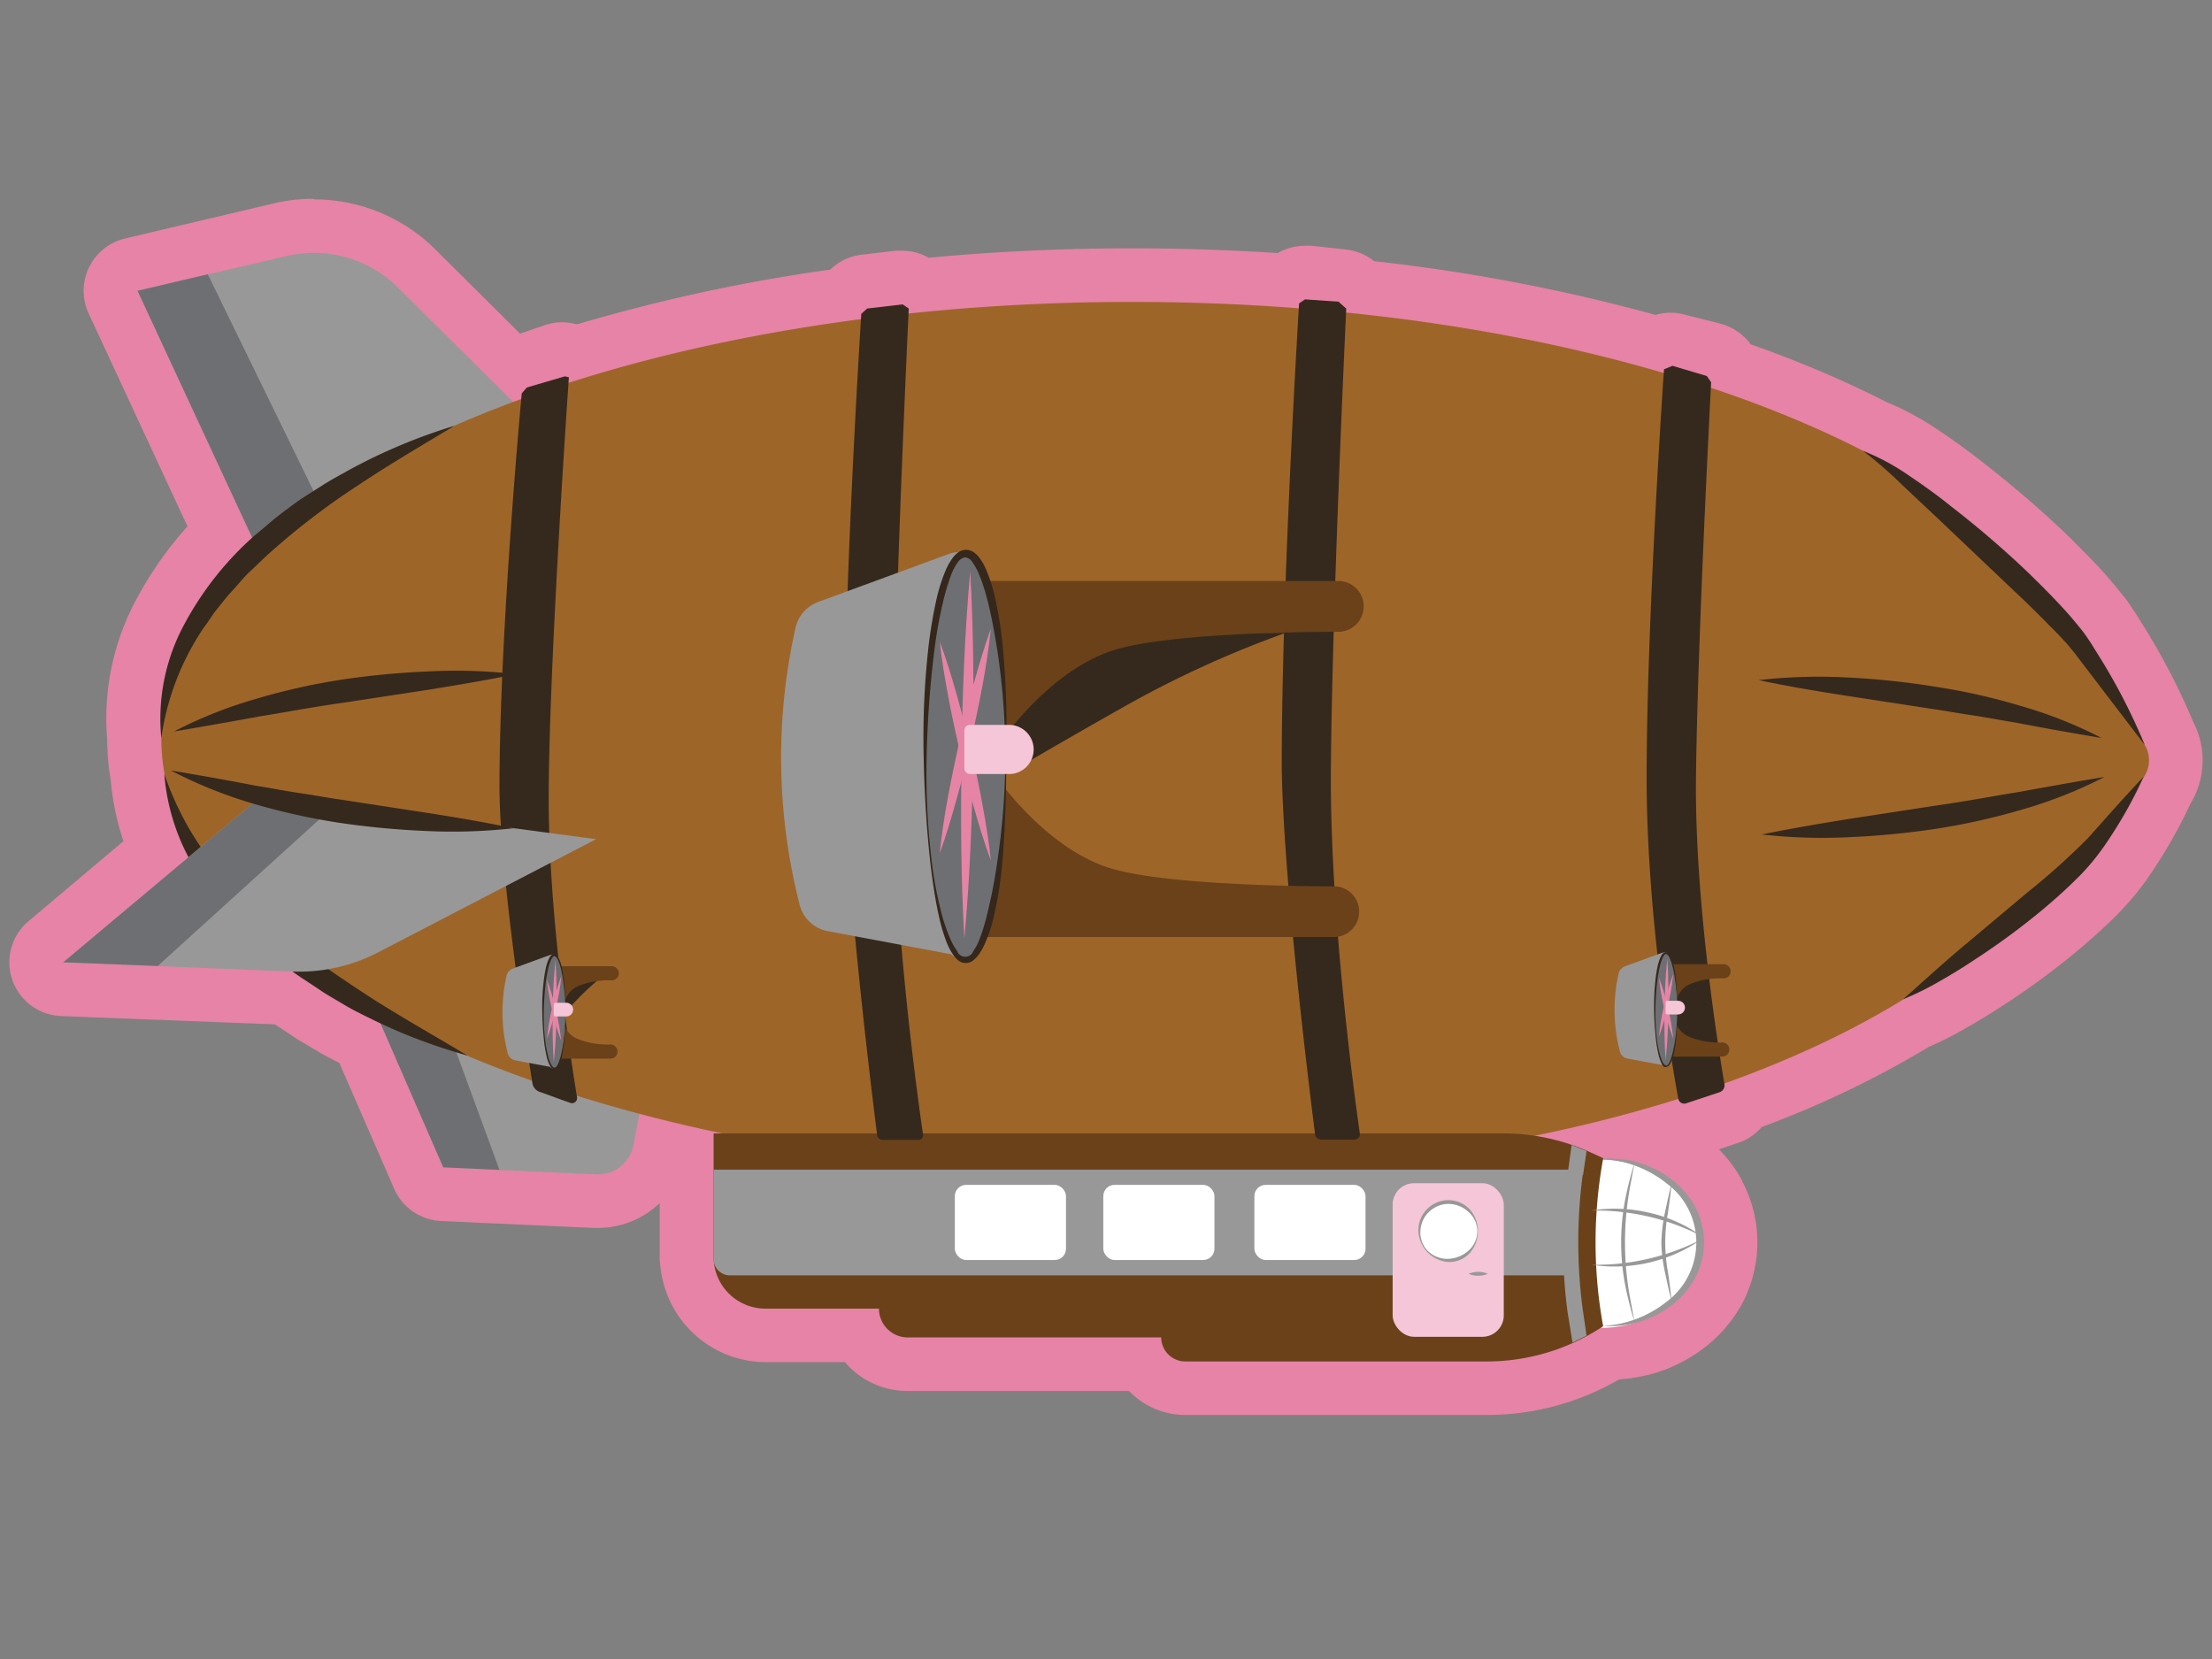 <svg xmlns="http://www.w3.org/2000/svg" viewBox="0 0 288 216">
  <rect x="0" y="0" width="288" height="216" fill="#808080" stroke="none"/>
  <defs>
    <style>
      .cls-1 {
        fill: #e684a6;
      }

      .cls-2 {
        fill: #e683a6;
      }

      .cls-3 {
        fill: #fff;
      }

      .cls-4 {
        fill: #989898;
      }

      .cls-5 {
        fill: #6e6f72;
      }

      .cls-6 {
        fill: #9e6529;
      }

      .cls-7 {
        fill: #35291d;
      }

      .cls-8 {
        fill: #6a4119;
      }

      .cls-9 {
        fill: #f4c6d7;
      }

      .cls-10 {
        fill: #35271c;
      }
    </style>
  </defs>
  <g id="base_layer" data-name="base layer">
    <g>
      <g>
        <g>
          <path class="cls-1" d="M154.31,180.76a6.63,6.63,0,0,1-5.63-3.13h-30.5a7.27,7.27,0,0,1-6.36-3.75H99.63a10.3,10.3,0,0,1-10.19-9.26,5.19,5.19,0,0,1,0-.68v-13.8L86,149.32l-.09.47a8.22,8.22,0,0,1-8,6.62h-.36l-20-.92a3.51,3.51,0,0,1-3.05-2.1l-7.66-17.57-.63-.31c-1-.48-2.19-1.09-3.36-1.79l-.87-.52c-.76-.44-1.54-.9-2.31-1.43l-1.29-.86q-.75-.48-1.5-1L8.08,128.79A3.5,3.5,0,0,1,6,122.61l14.25-12a30.81,30.81,0,0,1-2.32-9.45,28.93,28.93,0,0,1-.45-5.09,29.2,29.2,0,0,1,3.3-16.25,44.47,44.47,0,0,1,7.84-10.65L14.72,39.33a3.47,3.47,0,0,1,0-3,3.51,3.51,0,0,1,2.35-1.88l19.44-4.58a19.08,19.08,0,0,1,4.32-.49A18.88,18.88,0,0,1,54.24,34.9L66.83,47.42a3.42,3.42,0,0,1,.62-.27l4.6-1.58a3.67,3.67,0,0,1,1.13-.19,3.31,3.31,0,0,1,.93.13l.86.23.25.08a221.84,221.84,0,0,1,34.44-7.45l.89-.8a3.5,3.5,0,0,1,1.93-.88l4.61-.54.4,0a3.46,3.46,0,0,1,1.94.59l.65.43c9-.88,18.18-1.33,27.31-1.33,6.64,0,13.32.23,19.9.69l.65-.43a3.49,3.49,0,0,1,1.95-.59,2.42,2.42,0,0,1,.38,0l4.61.51a3.5,3.5,0,0,1,1.94.86l.6.53a233.37,233.37,0,0,1,38.29,7.27l.59-.24a3.62,3.62,0,0,1,1.3-.25,3.72,3.72,0,0,1,.93.13l4.61,1.28A3.47,3.47,0,0,1,225.07,47l.59.84A142.83,142.83,0,0,1,244,55.54l.12.06a33.08,33.08,0,0,1,6.38,3.47c2.22,1.5,4,2.83,5.68,4.15a131.67,131.67,0,0,1,10.43,9c1.63,1.6,3.31,3.27,4.91,5.05.87.95,1.67,1.94,2.34,2.79.36.46.66.91.94,1.32,0,0,.28.41.3.45l.89,1.43a84.52,84.52,0,0,1,6.36,12.24,7.36,7.36,0,0,1-.29,7.45,61.67,61.67,0,0,1-5.56,9.62,34.81,34.81,0,0,1-4.09,4.71c-1.19,1.17-2.54,2.39-4.23,3.81a96.35,96.35,0,0,1-9.05,6.68c-1.69,1.13-3.22,2.08-4.8,3a41.12,41.12,0,0,1-4.88,2.44,126.25,126.25,0,0,1-22.34,10.64l-.32.43a3.47,3.47,0,0,1-1.71,1.25l-4.5,1.5a3.53,3.53,0,0,1-1.11.18,3.8,3.8,0,0,1-.89-.11l-.64-.17L214.2,148h.06a17,17,0,0,1,5.36,2.68,14.61,14.61,0,0,1,4.1,4.71,13.26,13.26,0,0,1,0,12.7,14.66,14.66,0,0,1-4.14,4.75,16.41,16.41,0,0,1-5.32,2.66l-.64.16a16.75,16.75,0,0,1-3.87.49,30.65,30.65,0,0,1-16.2,4.61Z"/>
          <path class="cls-2" d="M40.85,32.88a15.49,15.49,0,0,1,10.92,4.5l15.06,15,1-.38c0-.49.07-.75.07-.75l.67-.76,4.6-1.58.87.24s0,.28,0,.75a217.69,217.69,0,0,1,38.07-8.29c0-.46.05-.72.05-.72l.77-.69,4.6-.54.77.51s0,.25,0,.71a277.6,277.6,0,0,1,29.16-1.53q11.1,0,21.69.84c0-.42,0-.66,0-.66l.77-.51,4.6.51.77.68s0,.18,0,.52a229.76,229.76,0,0,1,41.36,7.88c0-.32,0-.5,0-.5l1-.39L222.2,49l.57.81s0,.26,0,.72a142.65,142.65,0,0,1,19.77,8.18l.21.1a30.15,30.15,0,0,1,5.83,3.16c1.87,1.26,3.71,2.57,5.47,4a127.71,127.71,0,0,1,10.22,8.8c1.61,1.58,3.21,3.17,4.73,4.86.76.84,1.49,1.73,2.21,2.63.36.47.7,1,1,1.44l.89,1.43A79.48,79.48,0,0,1,279.23,97a3.89,3.89,0,0,1-.11,4.09l-.09.13a57.72,57.72,0,0,1-5.35,9.31,29.8,29.8,0,0,1-3.65,4.2c-1.31,1.29-2.67,2.49-4.06,3.66a94,94,0,0,1-8.71,6.43c-1.5,1-3,1.94-4.61,2.85a39,39,0,0,1-4.71,2.35l-.14.07a124,124,0,0,1-23.3,11c0,.23.06.37.06.37l-.55.75-4.5,1.5-.95-.25s0-.13-.07-.36a192.36,192.36,0,0,1-18.74,4.82,27.18,27.18,0,0,1,7.31,2.15l1.66.76v.07h0c.27,0,.54,0,.81,0a13.72,13.72,0,0,1,3.77.52,13.38,13.38,0,0,1,4.22,2.11,11.31,11.31,0,0,1,3.14,3.6,9.83,9.83,0,0,1,1.19,4.68,10,10,0,0,1-1.19,4.67,11.07,11.07,0,0,1-3.14,3.6,13.17,13.17,0,0,1-4.22,2.11l-.45.11a13.71,13.71,0,0,1-3.32.4h-.4l-.41,0a27.31,27.31,0,0,1-15.15,4.59H154.31a3.13,3.13,0,0,1-3.13-3.13h-33a3.75,3.75,0,0,1-3.75-3.75H99.63a6.73,6.73,0,0,1-6.71-6.16,2.4,2.4,0,0,1,0-.28V147.57H94q-5.55-1.15-10.8-2.56l-.8,4.11a4.69,4.69,0,0,1-4.6,3.79h-.21L65,152.32h0L57.69,152,49.5,133.2c-.57-.27-1.16-.53-1.73-.82-1.06-.52-2.12-1.06-3.13-1.67s-2.06-1.18-3-1.83-2-1.3-3-2l-.59-.43h0l-17.52-.68h0l-12.3-.48,16.33-13.7a27.57,27.57,0,0,1-3.18-10.84A25.86,25.86,0,0,1,21,96.1V96A25.77,25.77,0,0,1,23.84,81.5a41.43,41.43,0,0,1,9-11.49L17.89,37.86l19.44-4.58a15.64,15.64,0,0,1,3.52-.4m0-7h0a22.5,22.5,0,0,0-5.11.58L16.29,31.05a7,7,0,0,0-4.75,9.76L24.41,68.53a48.43,48.43,0,0,0-6.76,9.7,32.63,32.63,0,0,0-3.7,18,33.4,33.4,0,0,0,.47,5.38,34.15,34.15,0,0,0,1.65,7.91L3.72,119.93A7,7,0,0,0,8,132.29l12.3.48h.14l15.34.6.71.46c.42.27.83.54,1.22.81.87.6,1.75,1.11,2.52,1.56l.84.5c1.07.65,2.14,1.21,3.11,1.69l7.14,16.39a7,7,0,0,0,6.1,4.19l7.32.34h.17l12.45.57.53,0a11.7,11.7,0,0,0,8-3.23v7.26A7.52,7.52,0,0,0,86,165a13.82,13.82,0,0,0,13.66,12.35H110a10.7,10.7,0,0,0,8.15,3.75H147a10.12,10.12,0,0,0,7.32,3.13h39.25a34.23,34.23,0,0,0,17.25-4.64,21.14,21.14,0,0,0,3.61-.55c.29-.06.55-.13.8-.2a20,20,0,0,0,6.49-3.23,18.22,18.22,0,0,0,5.09-5.85l0,0a17.17,17.17,0,0,0,2-7.94v-.06a17,17,0,0,0-2-8l0-.07a18.35,18.35,0,0,0-3-4.05l2.47-.83a7,7,0,0,0,3.09-2.07,129.31,129.31,0,0,0,21.79-10.45,45,45,0,0,0,5-2.55c1.61-.91,3.23-1.91,5-3.07a100.59,100.59,0,0,0,9.33-6.89c1.77-1.49,3.18-2.76,4.46-4a38.24,38.24,0,0,0,4.46-5.13l0,0a65,65,0,0,0,5.78-10A10.86,10.86,0,0,0,285.56,94,86.9,86.9,0,0,0,279,81.37l-.87-1.4-.16-.24-.2-.3c-.28-.42-.62-.93-1-1.46l-.09-.11c-.71-.88-1.56-1.92-2.49-3-1.66-1.85-3.39-3.56-5-5.16l-.06-.06a138.44,138.44,0,0,0-10.71-9.23c-1.69-1.36-3.55-2.73-5.87-4.29a37.34,37.34,0,0,0-6.89-3.76,146.1,146.1,0,0,0-17.72-7.53,7.08,7.08,0,0,0-3.81-2.65l-.7-.19L219.47,41a6.9,6.9,0,0,0-3.92,0,237,237,0,0,0-36.65-7,7,7,0,0,0-3.64-1.51l-3.07-.34L170.66,32a6.74,6.74,0,0,0-.77,0,7.11,7.11,0,0,0-3.54.95c-6.27-.41-12.64-.62-19-.62-8.83,0-17.71.41-26.44,1.23a7,7,0,0,0-3.46-.92,7.34,7.34,0,0,0-.81,0l-4.61.54A7,7,0,0,0,108.21,35l-.1.1a226,226,0,0,0-32.92,7.11l-.16,0a7.23,7.23,0,0,0-1.85-.25,7,7,0,0,0-2.26.38l-3.21,1.1-11-10.94a22.37,22.37,0,0,0-15.86-6.54Z"/>
        </g>
        <g>
          <path class="cls-1" d="M208.72,154.35l-.36,0a3.49,3.49,0,0,1-3.14-3.62v-.07a3.51,3.51,0,0,1,3.5-3.35h.08a3.5,3.5,0,0,1,3.42,3.5,3.24,3.24,0,0,1-.05.62A3.51,3.51,0,0,1,208.72,154.35Z"/>
          <path class="cls-2" d="M208.72,150.79v0m0-7a7,7,0,0,0-7,6.68v.07a7,7,0,0,0,6.35,7.26l.65,0a7,7,0,0,0,6.91-5.91,6.92,6.92,0,0,0,.09-1.11,7,7,0,0,0-6.85-7Z"/>
        </g>
        <g>
          <polygon class="cls-1" points="208.72 150.86 208.72 150.86 208.72 150.86 208.72 150.86"/>
          <path class="cls-2" d="M208.72,150.86h0m0,0h0m0-7h0a7,7,0,0,0-6.33,4,6.83,6.83,0,0,0-.64,2.34,7,7,0,0,0,5.27,7.44,7,7,0,0,0,7.66-3.13,6.91,6.91,0,0,0,1-3.66,7,7,0,0,0-7-7Zm0,14Z"/>
        </g>
      </g>
      <path id="path845" class="cls-3" d="M208.57,151a14.45,14.45,0,0,1,4.14.6h0a13.09,13.09,0,0,1,4.82,2.58h0a10.21,10.21,0,0,1,3.67,6.76l.16.09h-.16v.58h.15l-.15.08V162a10.15,10.15,0,0,1-3.73,7.71h0a13.37,13.37,0,0,1-4.82,2.57h0a14.81,14.81,0,0,1-4.14.61,66.33,66.33,0,0,1,0-21.78"/>
    </g>
    <path id="path851" class="cls-4" d="M84.58,138.19l-2.12,10.93a4.69,4.69,0,0,1-4.81,3.78L57.71,152,49,131.91Z"/>
    <polygon id="polygon853" class="cls-5" points="65.03 152.32 58.14 133.53 48.96 131.91 57.71 151.98 65.03 152.32"/>
    <path id="path855" class="cls-4" d="M67.93,53.43l-16.14-16a15.45,15.45,0,0,0-14.44-4.1L17.91,37.86,34.36,73.29Z"/>
    <polygon id="polygon857" class="cls-5" points="42.92 68.22 27.05 35.71 17.91 37.86 34.36 73.29 42.92 68.22"/>
    <path id="path859" class="cls-4" d="M208.69,150.87a13.65,13.65,0,0,1,4.63.5,13.07,13.07,0,0,1,4.22,2.11,11.31,11.31,0,0,1,3.14,3.6,9.77,9.77,0,0,1,1.19,4.68,9.91,9.91,0,0,1-1.19,4.67,11.07,11.07,0,0,1-3.14,3.6,13.17,13.17,0,0,1-4.22,2.11,14.17,14.17,0,0,1-4.63.5,14.62,14.62,0,0,0,8.37-3.21A9.63,9.63,0,0,0,218.94,156a9.52,9.52,0,0,0-1.88-1.87,14.48,14.48,0,0,0-8.37-3.21Z"/>
    <path id="path861" class="cls-6" d="M279.25,97c-1.5-2.61-4.37-7.39-8.13-12.7-4-5.79-24.24-23.73-28.6-25.63-23.18-11.86-57.19-19.36-95.11-19.36-34.33,0-65.46,6.14-88.25,16.12C35.6,65.75,21,80.16,21,96.1a25.94,25.94,0,0,0,.42,4.65c.15.86.35,1.72.59,2.58,3.8,13.41,18,25.37,38.92,34.17a163.3,163.3,0,0,0,15.89,5.69c20.17,6.11,44.48,9.68,70.65,9.68,42,0,77.39-8.61,100.38-22.77,1.72-.85,19.91-13.89,24.76-20,2.91-3.66,5.21-7,6.56-9A3.89,3.89,0,0,0,279.25,97Z"/>
    <path id="path863" class="cls-7" d="M59.16,55.44c-4.23,2.56-8.43,5-12.48,7.71a94.48,94.48,0,0,0-11.47,8.76c-.9.78-1.73,1.64-2.61,2.45S31,76.12,30.17,77s-1.51,1.83-2.27,2.75l-1,1.47a16.52,16.52,0,0,0-1,1.47A34.1,34.1,0,0,0,21,96.1a25.84,25.84,0,0,1,2.88-14.6A41.57,41.57,0,0,1,33.2,69.68c1-.8,1.91-1.64,2.89-2.41s2-1.52,3-2.24l3.14-2c1.06-.66,2.16-1.24,3.24-1.85A72.64,72.64,0,0,1,59.16,55.44Z"/>
    <path id="path865" class="cls-7" d="M21.39,100.75a39.46,39.46,0,0,0,6.57,12,54.17,54.17,0,0,0,4.58,5l1.22,1.2L35,120.09c.83.78,1.73,1.48,2.62,2.2,1.75,1.47,3.6,2.83,5.49,4.14s3.8,2.58,5.75,3.83c3.91,2.46,8,4.77,12,7.17a71.5,71.5,0,0,1-13.1-5.05c-1.06-.52-2.12-1.06-3.13-1.67s-2.06-1.18-3-1.83-2-1.3-3-2-1.94-1.39-2.85-2.16-1.84-1.53-2.7-2.36-1.74-1.65-2.55-2.53c-.4-.45-.82-.88-1.21-1.34l-1.13-1.4a33.26,33.26,0,0,1-2.11-2.92A27.81,27.81,0,0,1,21.39,100.75Z"/>
    <path id="path867" class="cls-7" d="M247.79,130.1c2.7-2.41,5.35-4.83,8.09-7.12s5.47-4.6,8.19-6.87a92.36,92.36,0,0,0,7.79-7c2.37-2.65,4.73-5.34,7.25-8a57.67,57.67,0,0,1-5.41,9.43,29.71,29.71,0,0,1-3.65,4.2c-1.31,1.29-2.67,2.49-4.06,3.66a94.94,94.94,0,0,1-8.71,6.43c-1.5,1-3,1.94-4.61,2.85a37.54,37.54,0,0,1-4.88,2.42Z"/>
    <path id="path869" class="cls-7" d="M279.25,97l-8.12-10.63-1-1.32-1-1.21c-.73-.8-1.47-1.59-2.26-2.36-1.53-1.57-3.11-3.12-4.73-4.63l-9.67-9.19-4.86-4.57a54,54,0,0,0-5.05-4.39,29.17,29.17,0,0,1,6,3.23c1.87,1.26,3.71,2.57,5.47,4a125.71,125.71,0,0,1,10.22,8.8c1.61,1.58,3.21,3.17,4.73,4.86.76.84,1.49,1.73,2.21,2.63.36.47.7,1,1,1.44l.89,1.43A78.56,78.56,0,0,1,279.25,97Z"/>
    <path id="path871" class="cls-8" d="M92.91,147.57v16.07a6.74,6.74,0,0,0,6.74,6.74h14.79a3.75,3.75,0,0,0,3.75,3.75h33a3.14,3.14,0,0,0,3.13,3.13h39.25a27.32,27.32,0,0,0,15.16-4.59h0a60.67,60.67,0,0,1,0-21.83v-.05l-1.66-.76a27.36,27.36,0,0,0-11.34-2.46Z"/>
    <path id="path873" class="cls-7" d="M222.79,49.78l-.56-.82-4.47-1.33-1.11.45s-2.26,32.58-2.26,53.2c0,18.17,3.33,37.46,4.12,41.78a.79.79,0,0,0,1,.6l4.39-1.46a.94.94,0,0,0,.63-1c-.7-4.09-3.83-23.26-3.72-39.49C221,83.38,222.79,49.78,222.79,49.78Z"/>
    <path id="path875" class="cls-7" d="M118.28,40.14l-.76-.51-4.61.54-.77.69s-2.26,35-2.26,59c.18,14.68,3.73,43.28,4.32,47.91a.73.73,0,0,0,.73.64h4.66a.59.59,0,0,0,.59-.68c-.62-4.28-4-28.19-3.86-47.42.13-21.21,2-60.13,2-60.13Z"/>
    <path id="path877" class="cls-7" d="M175.28,40.18l-1-.9-4.37-.3-.77.52s-2.26,36.42-2.26,60.36c.18,14.61,3.73,43,4.34,47.82a.8.8,0,0,0,.79.69h4.36a.68.68,0,0,0,.68-.78c-.65-4.56-3.9-28.2-3.77-47.28C173.43,79.1,175.28,40.18,175.28,40.18Z"/>
    <path id="path879" class="cls-7" d="M74.07,49.12,73.54,49,68.6,50.45l-.67.77s-2.9,31-2.9,51.4c.08,11.44,3.55,33.78,4.29,38.41a1.41,1.41,0,0,0,.94,1.13c1.3.45,2.75,1,4,1.44a.66.66,0,0,0,.87-.73c-.78-4.76-3.8-24.15-3.69-39.86C71.56,85,74.07,49.12,74.07,49.12Z"/>
    <path id="path881" class="cls-4" d="M34.21,103.5l43.4,5.76L49.22,124a22.26,22.26,0,0,1-11.16,2.49L8.24,125.29Z"/>
    <polygon id="polygon883" class="cls-5" points="43.7 104.76 20.54 125.77 8.24 125.29 34.21 103.5 43.7 104.76"/>
    <path id="path885" class="cls-7" d="M22.26,100.32c3.77.62,7.47,1.29,11.17,2,1.85.29,3.69.66,5.54.93s3.69.62,5.54.88l11.14,1.71c3.72.58,7.44,1.2,11.19,2a71.41,71.41,0,0,1-11.42.35,108.31,108.31,0,0,1-11.36-1.08,85.77,85.77,0,0,1-11.17-2.5A59.26,59.26,0,0,1,22.26,100.32Z"/>
    <path id="path887" class="cls-7" d="M22.67,95.23A58.22,58.22,0,0,1,33.3,91a84.19,84.19,0,0,1,11.17-2.51,104.93,104.93,0,0,1,11.32-1.07,69.15,69.15,0,0,1,11.42.35c-3.75.77-7.47,1.39-11.19,2l-11.1,1.69c-1.85.26-3.69.56-5.54.87s-3.68.65-5.54.94C30.14,93.94,26.44,94.61,22.67,95.23Z"/>
    <path id="path889" class="cls-7" d="M274,101.16a58.79,58.79,0,0,1-10.64,4.22,86.71,86.71,0,0,1-11.17,2.51A108,108,0,0,1,240.79,109a71.41,71.41,0,0,1-11.42-.35c3.74-.77,7.47-1.39,11.19-2l11.14-1.71c1.85-.26,3.69-.56,5.53-.87s3.69-.65,5.55-.94C266.49,102.45,270.2,101.78,274,101.16Z"/>
    <path id="path891" class="cls-7" d="M273.56,96.07c-3.78-.62-7.48-1.29-11.18-2-1.85-.29-3.69-.66-5.54-.93s-3.69-.62-5.54-.88l-11.14-1.71c-3.72-.58-7.44-1.2-11.18-2a69.06,69.06,0,0,1,11.41-.35,103.61,103.61,0,0,1,11.4,1.18A81.94,81.94,0,0,1,263,91.88a57.86,57.86,0,0,1,10.6,4.19Z"/>
    <path id="path893" class="cls-4" d="M206.11,153l.46-3.15-1.95-.76-.44,3.2H92.91v11.67A2.13,2.13,0,0,0,95,166.05H203.64c.09,1.58.24,3.17.45,4.75l.65,4,1.83-.9-.5-3.41a67,67,0,0,1,0-17.56Z"/>
    <rect id="rect895" class="cls-3" x="124.32" y="154.27" width="14.47" height="9.78" rx="1.46"/>
    <rect id="rect897" class="cls-3" x="143.65" y="154.27" width="14.47" height="9.78" rx="1.46"/>
    <rect id="rect899" class="cls-3" x="163.32" y="154.27" width="14.47" height="9.78" rx="1.46"/>
    <rect id="rect901" class="cls-9" x="181.32" y="154.05" width="14.47" height="20" rx="2.79"/>
    <path id="path903" class="cls-4" d="M212.79,151.47c-.28,1.71-.67,3.41-.88,5.12a39.69,39.69,0,0,0,0,10.33c.21,1.71.6,3.41.88,5.13a49.39,49.39,0,0,1-1.26-5.07,30.07,30.07,0,0,1,0-10.45A48.57,48.57,0,0,1,212.79,151.47Z"/>
    <path id="path905" class="cls-4" d="M221.48,160.9a30.13,30.13,0,0,0-6.95-2.53,30.75,30.75,0,0,0-7.35-.76,19.56,19.56,0,0,1,7.47.27,19,19,0,0,1,6.83,3Z"/>
    <path id="path907" class="cls-4" d="M221.51,161.38a19.85,19.85,0,0,1-14.3,3.29A30.31,30.31,0,0,0,221.51,161.38Z"/>
    <path id="path909" class="cls-4" d="M217.65,154.05c-.13,1.29-.3,2.58-.49,3.87a21.49,21.49,0,0,0,0,7.67c.19,1.29.36,2.58.49,3.87-.33-1.26-.6-2.53-.87-3.8a19,19,0,0,1-.47-3.9,20.48,20.48,0,0,1,.47-3.91c.27-1.27.54-2.54.87-3.8Z"/>
    <g id="g933">
      <path id="path911" class="cls-7" d="M167.44,82.38a136.09,136.09,0,0,0-21.74,10c-6,3.37-15.08,8.68-15.08,8.68L131,82.47Z"/>
      <path id="path913" class="cls-8" d="M127.5,75.65h46.75a3.29,3.29,0,0,1,3.3,3.3h0a3.31,3.31,0,0,1-3.28,3.31c-7,0-23,.35-29.41,2.44-8.26,2.68-14.41,11.68-14.41,11.68Z"/>
      <path id="path915" class="cls-8" d="M126.91,122h46.75a3.3,3.3,0,0,0,3.3-3.3h0a3.28,3.28,0,0,0-3.28-3.3h0c-7,0-23-.36-29.41-2.45-8.26-2.7-14.41-11.63-14.41-11.63Z"/>
      <path id="path917" class="cls-4" d="M125.28,71.83a7.84,7.84,0,0,0-1.51.21l-17.26,6.34a4.68,4.68,0,0,0-2.93,3.34h0a77.16,77.16,0,0,0,.54,36.1h0a4.65,4.65,0,0,0,3.65,3.41l16,3a3.91,3.91,0,0,0,1.51.72c3.13,0,5.67-11.89,5.67-26.56s-2.54-26.56-5.67-26.56Z"/>
      <g id="g923">
        <ellipse id="ellipse919" class="cls-5" cx="125.69" cy="98.49" rx="5.27" ry="26.45"/>
        <path id="path921" class="cls-10" d="M131,98.49c0,2.31,0,4.63-.1,7s-.2,4.63-.42,6.94a49,49,0,0,1-1.09,6.9,18.4,18.4,0,0,1-1.09,3.37,7.81,7.81,0,0,1-.88,1.6,3.85,3.85,0,0,1-.68.72,1.54,1.54,0,0,1-2,0,3.42,3.42,0,0,1-.65-.72,8.51,8.51,0,0,1-.84-1.61,23.66,23.66,0,0,1-1-3.37c-.51-2.28-.83-4.58-1.11-6.88-.51-4.61-.79-9.24-.88-13.88a105.83,105.83,0,0,1,.58-13.91A59.32,59.32,0,0,1,122,77.72a21.84,21.84,0,0,1,1.09-3.38,8,8,0,0,1,.89-1.62,3.74,3.74,0,0,1,.69-.74,1.94,1.94,0,0,1,1.12-.4,1.85,1.85,0,0,1,1.11.41,3.42,3.42,0,0,1,.69.73,7.53,7.53,0,0,1,.88,1.63,19.79,19.79,0,0,1,1.06,3.38,51.71,51.71,0,0,1,1.07,6.91c.21,2.32.34,4.63.41,7s.06,4.53,0,6.85Zm-.1,0a93.93,93.93,0,0,0-1.05-13.82c-.37-2.27-.76-4.55-1.35-6.76a23.65,23.65,0,0,0-1.06-3.21,7.53,7.53,0,0,0-.78-1.42,1.38,1.38,0,0,0-1-.72,1.47,1.47,0,0,0-1,.72,6.79,6.79,0,0,0-.77,1.43,27.29,27.29,0,0,0-1,3.22,59.12,59.12,0,0,0-1.24,6.76,135.38,135.38,0,0,0-1,13.8,95.42,95.42,0,0,0,.68,13.83,50.54,50.54,0,0,0,1.31,6.79,22.67,22.67,0,0,0,1.15,3.27,8.14,8.14,0,0,0,.82,1.43,1.12,1.12,0,0,0,2.12,0,6.46,6.46,0,0,0,.77-1.44,24.74,24.74,0,0,0,1-3.24,65.06,65.06,0,0,0,1.32-6.76A95,95,0,0,0,130.9,98.49Z"/>
      </g>
      <path id="path925" class="cls-1" d="M129,81.86c-.25,2.5-.64,5-1.09,7.44s-1,4.91-1.5,7.35-1.16,4.86-1.83,7.27-1.37,4.81-2.23,7.18c.25-2.51.64-5,1.09-7.44s1-4.91,1.51-7.35,1.15-4.86,1.82-7.27S128.16,84.23,129,81.86Z"/>
      <path id="path927" class="cls-1" d="M122.36,83.54c.85,2.31,1.57,4.64,2.23,7s1.26,4.71,1.83,7.08,1.06,4.76,1.5,7.16.84,4.81,1.09,7.26c-.85-2.31-1.57-4.64-2.23-7S125.52,100.33,125,98s-1.07-4.76-1.51-7.16S122.61,86,122.36,83.54Z"/>
      <path id="path929" class="cls-1" d="M126.32,74.44c.46,8,.47,15.94.37,23.9s-.41,15.93-1.13,23.88c-.47-8-.48-15.93-.37-23.9S125.6,82.38,126.32,74.44Z"/>
      <path id="path931" class="cls-9" d="M126.3,94.38h5.08a3.2,3.2,0,0,1,3.2,3.2h0a3.2,3.2,0,0,1-3.2,3.2H126.3a.75.75,0,0,1-.74-.74V95.11a.74.74,0,0,1,.74-.74Z"/>
    </g>
    <g id="g957">
      <path id="path935" class="cls-7" d="M222.54,127.41c-.84.71-1.65,1.46-2.42,2.25-1.34,1.36-1.85,2-1.85,2l.1-4.18Z"/>
      <path id="path937" class="cls-8" d="M217.4,125.54h7a.93.93,0,0,1,.93.92h0a.92.92,0,0,1-.92.92,10.56,10.56,0,0,0-4.2.68,3.09,3.09,0,0,0-2,3.24Z"/>
      <path id="path939" class="cls-8" d="M217.24,137.57h7a.92.92,0,0,0,.92-.92h0a.92.92,0,0,0-.91-.92,10.57,10.57,0,0,1-4.2-.69,3.09,3.09,0,0,1-2-3.24Z"/>
      <path id="path941" class="cls-4" d="M216.79,124a3,3,0,0,0-.42.06l-4.81,1.76a1.34,1.34,0,0,0-.82.94h0a21.39,21.39,0,0,0,.15,10.06h0a1.27,1.27,0,0,0,1,1l4.46.83a1,1,0,0,0,.42.2c.87,0,1.58-3.31,1.58-7.4S217.66,124,216.79,124Z"/>
      <g id="g947">
        <ellipse id="ellipse943" class="cls-5" cx="216.9" cy="131.46" rx="1.47" ry="7.37"/>
        <path id="path945" class="cls-10" d="M218.38,131.46a38.53,38.53,0,0,1-.16,3.87,15.34,15.34,0,0,1-.3,1.92,4.42,4.42,0,0,1-.31.93c-.14.28-.27.67-.71.74s-.55-.47-.69-.74a6,6,0,0,1-.29-.94,17.47,17.47,0,0,1-.32-1.92c-.13-1.28-.23-2.57-.24-3.86a31.49,31.49,0,0,1,.18-3.88,17.67,17.67,0,0,1,.31-1.91,7.89,7.89,0,0,1,.3-.94c.15-.28.26-.67.73-.76.47.08.58.48.73.76a5.14,5.14,0,0,1,.3.94,15.94,15.94,0,0,1,.3,1.92,33.41,33.41,0,0,1,.17,3.87Zm0,0a29.2,29.2,0,0,0-.28-3.85,13.43,13.43,0,0,0-.37-1.89,7.31,7.31,0,0,0-.3-.9c-.11-.27-.3-.58-.5-.61s-.39.34-.51.61a9.43,9.43,0,0,0-.29.9,17.41,17.41,0,0,0-.34,1.89,38.09,38.09,0,0,0-.26,3.85,29.12,29.12,0,0,0,.2,3.85,15.16,15.16,0,0,0,.36,1.9,6.78,6.78,0,0,0,.3.9c.12.27.3.6.54.62s.4-.36.52-.63a8.6,8.6,0,0,0,.29-.9,17.06,17.06,0,0,0,.37-1.89,27.45,27.45,0,0,0,.24-3.85Z"/>
      </g>
      <path id="path949" class="cls-1" d="M217.85,126.82a32.06,32.06,0,0,1-.69,4.13,30.57,30.57,0,0,1-1.17,4,32.06,32.06,0,0,1,.69-4.13A31,31,0,0,1,217.85,126.82Z"/>
      <path id="path951" class="cls-1" d="M216,127.29a33.85,33.85,0,0,1,1.86,7.94,29.31,29.31,0,0,1-1.17-3.91A30.29,30.29,0,0,1,216,127.29Z"/>
      <path id="path953" class="cls-1" d="M217.08,124.76c.15,2.22.16,4.44.14,6.66s-.12,4.44-.36,6.65c-.16-2.22-.17-4.44-.14-6.66S216.85,127,217.08,124.76Z"/>
      <path id="path955" class="cls-9" d="M217.07,130.3h1.42a.89.89,0,0,1,.89.89h0a.89.89,0,0,1-.89.89h-1.42a.21.21,0,0,1-.21-.21h0V130.5a.22.22,0,0,1,.21-.21h0Z"/>
    </g>
    <g id="g957-2" data-name="g957">
      <path id="path935-2" data-name="path935" class="cls-7" d="M77.78,127.67a32.21,32.21,0,0,0-2.42,2.25c-1.34,1.36-1.85,2-1.85,2l.1-4.18Z"/>
      <path id="path937-2" data-name="path937" class="cls-8" d="M72.64,125.8h7a.93.93,0,0,1,.93.92h0a.93.93,0,0,1-.92.92,10.56,10.56,0,0,0-4.2.68,3.06,3.06,0,0,0-2,3.24Z"/>
      <path id="path939-2" data-name="path939" class="cls-8" d="M72.48,137.83h7a.92.92,0,0,0,.92-.92h0a.93.93,0,0,0-.91-.92,10.57,10.57,0,0,1-4.2-.69,3.08,3.08,0,0,1-2-3.24Z"/>
      <path id="path941-2" data-name="path941" class="cls-4" d="M72,124.29a3,3,0,0,0-.42.06l-4.81,1.76a1.32,1.32,0,0,0-.82.94h0a21.39,21.39,0,0,0,.15,10.06h0a1.27,1.27,0,0,0,1,.95l4.46.83a.91.91,0,0,0,.42.2c.87,0,1.58-3.31,1.58-7.4S72.9,124.29,72,124.29Z"/>
      <g id="g947-2" data-name="g947">
        <ellipse id="ellipse943-2" data-name="ellipse943" class="cls-5" cx="72.14" cy="131.72" rx="1.47" ry="7.37"/>
        <path id="path945-2" data-name="path945" class="cls-10" d="M73.62,131.72a38.53,38.53,0,0,1-.16,3.87q-.1,1-.3,1.92a6,6,0,0,1-.31.93c-.14.28-.27.67-.71.74-.44-.08-.55-.47-.69-.74a6,6,0,0,1-.29-.94,17.47,17.47,0,0,1-.32-1.92c-.13-1.28-.23-2.57-.24-3.86a28,28,0,0,1,.18-3.88,17.67,17.67,0,0,1,.31-1.91,5.4,5.4,0,0,1,.3-.94c.15-.28.26-.67.73-.76.47.08.58.48.73.76a5.14,5.14,0,0,1,.3.94q.19,1,.3,1.92a33.41,33.41,0,0,1,.17,3.87Zm0,0a29.2,29.2,0,0,0-.28-3.85A15,15,0,0,0,73,126a7.31,7.31,0,0,0-.3-.9c-.11-.27-.3-.58-.5-.61s-.39.34-.51.61a5.89,5.89,0,0,0-.29.9,17.41,17.41,0,0,0-.34,1.89,38.09,38.09,0,0,0-.26,3.85,26.07,26.07,0,0,0,.2,3.85,15.16,15.16,0,0,0,.36,1.9,4.76,4.76,0,0,0,.3.9c.12.27.3.6.54.62s.4-.36.52-.63a8.6,8.6,0,0,0,.29-.9,17.06,17.06,0,0,0,.37-1.89,27.45,27.45,0,0,0,.24-3.85Z"/>
      </g>
      <path id="path949-2" data-name="path949" class="cls-1" d="M73.09,127.08a32.06,32.06,0,0,1-.69,4.13,30.57,30.57,0,0,1-1.17,4,28.94,28.94,0,0,1,.69-4.13A31,31,0,0,1,73.09,127.08Z"/>
      <path id="path951-2" data-name="path951" class="cls-1" d="M71.21,127.55a34.35,34.35,0,0,1,1.86,7.94,27.91,27.91,0,0,1-1.17-3.91A30.29,30.29,0,0,1,71.21,127.55Z"/>
      <path id="path953-2" data-name="path953" class="cls-1" d="M72.32,125c.15,2.22.16,4.44.14,6.66s-.12,4.44-.36,6.65c-.16-2.22-.17-4.44-.14-6.66S72.09,127.23,72.32,125Z"/>
      <path id="path955-2" data-name="path955" class="cls-9" d="M72.31,130.56h1.42a.89.89,0,0,1,.89.89h0a.89.89,0,0,1-.89.89H72.31a.21.21,0,0,1-.21-.21h0v-1.37a.21.21,0,0,1,.21-.21h0Z"/>
    </g>
    <g id="g963">
      <circle id="circle959" class="cls-3" cx="188.58" cy="160.31" r="3.79"/>
      <path id="path961" class="cls-4" d="M192.4,160.31a4.15,4.15,0,0,1-1,2.79,3.56,3.56,0,0,1-2.79,1.21,4.2,4.2,0,0,1-3.93-4,3.86,3.86,0,0,1,1.08-2.84,3.91,3.91,0,0,1,2.85-1.21,3.75,3.75,0,0,1,2.8,1.26,4.19,4.19,0,0,1,1,2.79Zm-.05,0a3.41,3.41,0,0,0-1.2-2.56,3.87,3.87,0,0,0-2.57-1,3.69,3.69,0,0,0-3.65,3.53,3.42,3.42,0,0,0,1,2.62,3.65,3.65,0,0,0,2.62,1,4.22,4.22,0,0,0,2.57-1A3.43,3.43,0,0,0,192.35,160.31Z"/>
    </g>
    <path id="path965" class="cls-4" d="M191.21,165.85a3,3,0,0,1,1.25-.25,3,3,0,0,1,1.25.25,3.14,3.14,0,0,1-1.25.25A3,3,0,0,1,191.21,165.85Z"/>
  </g>
</svg>
